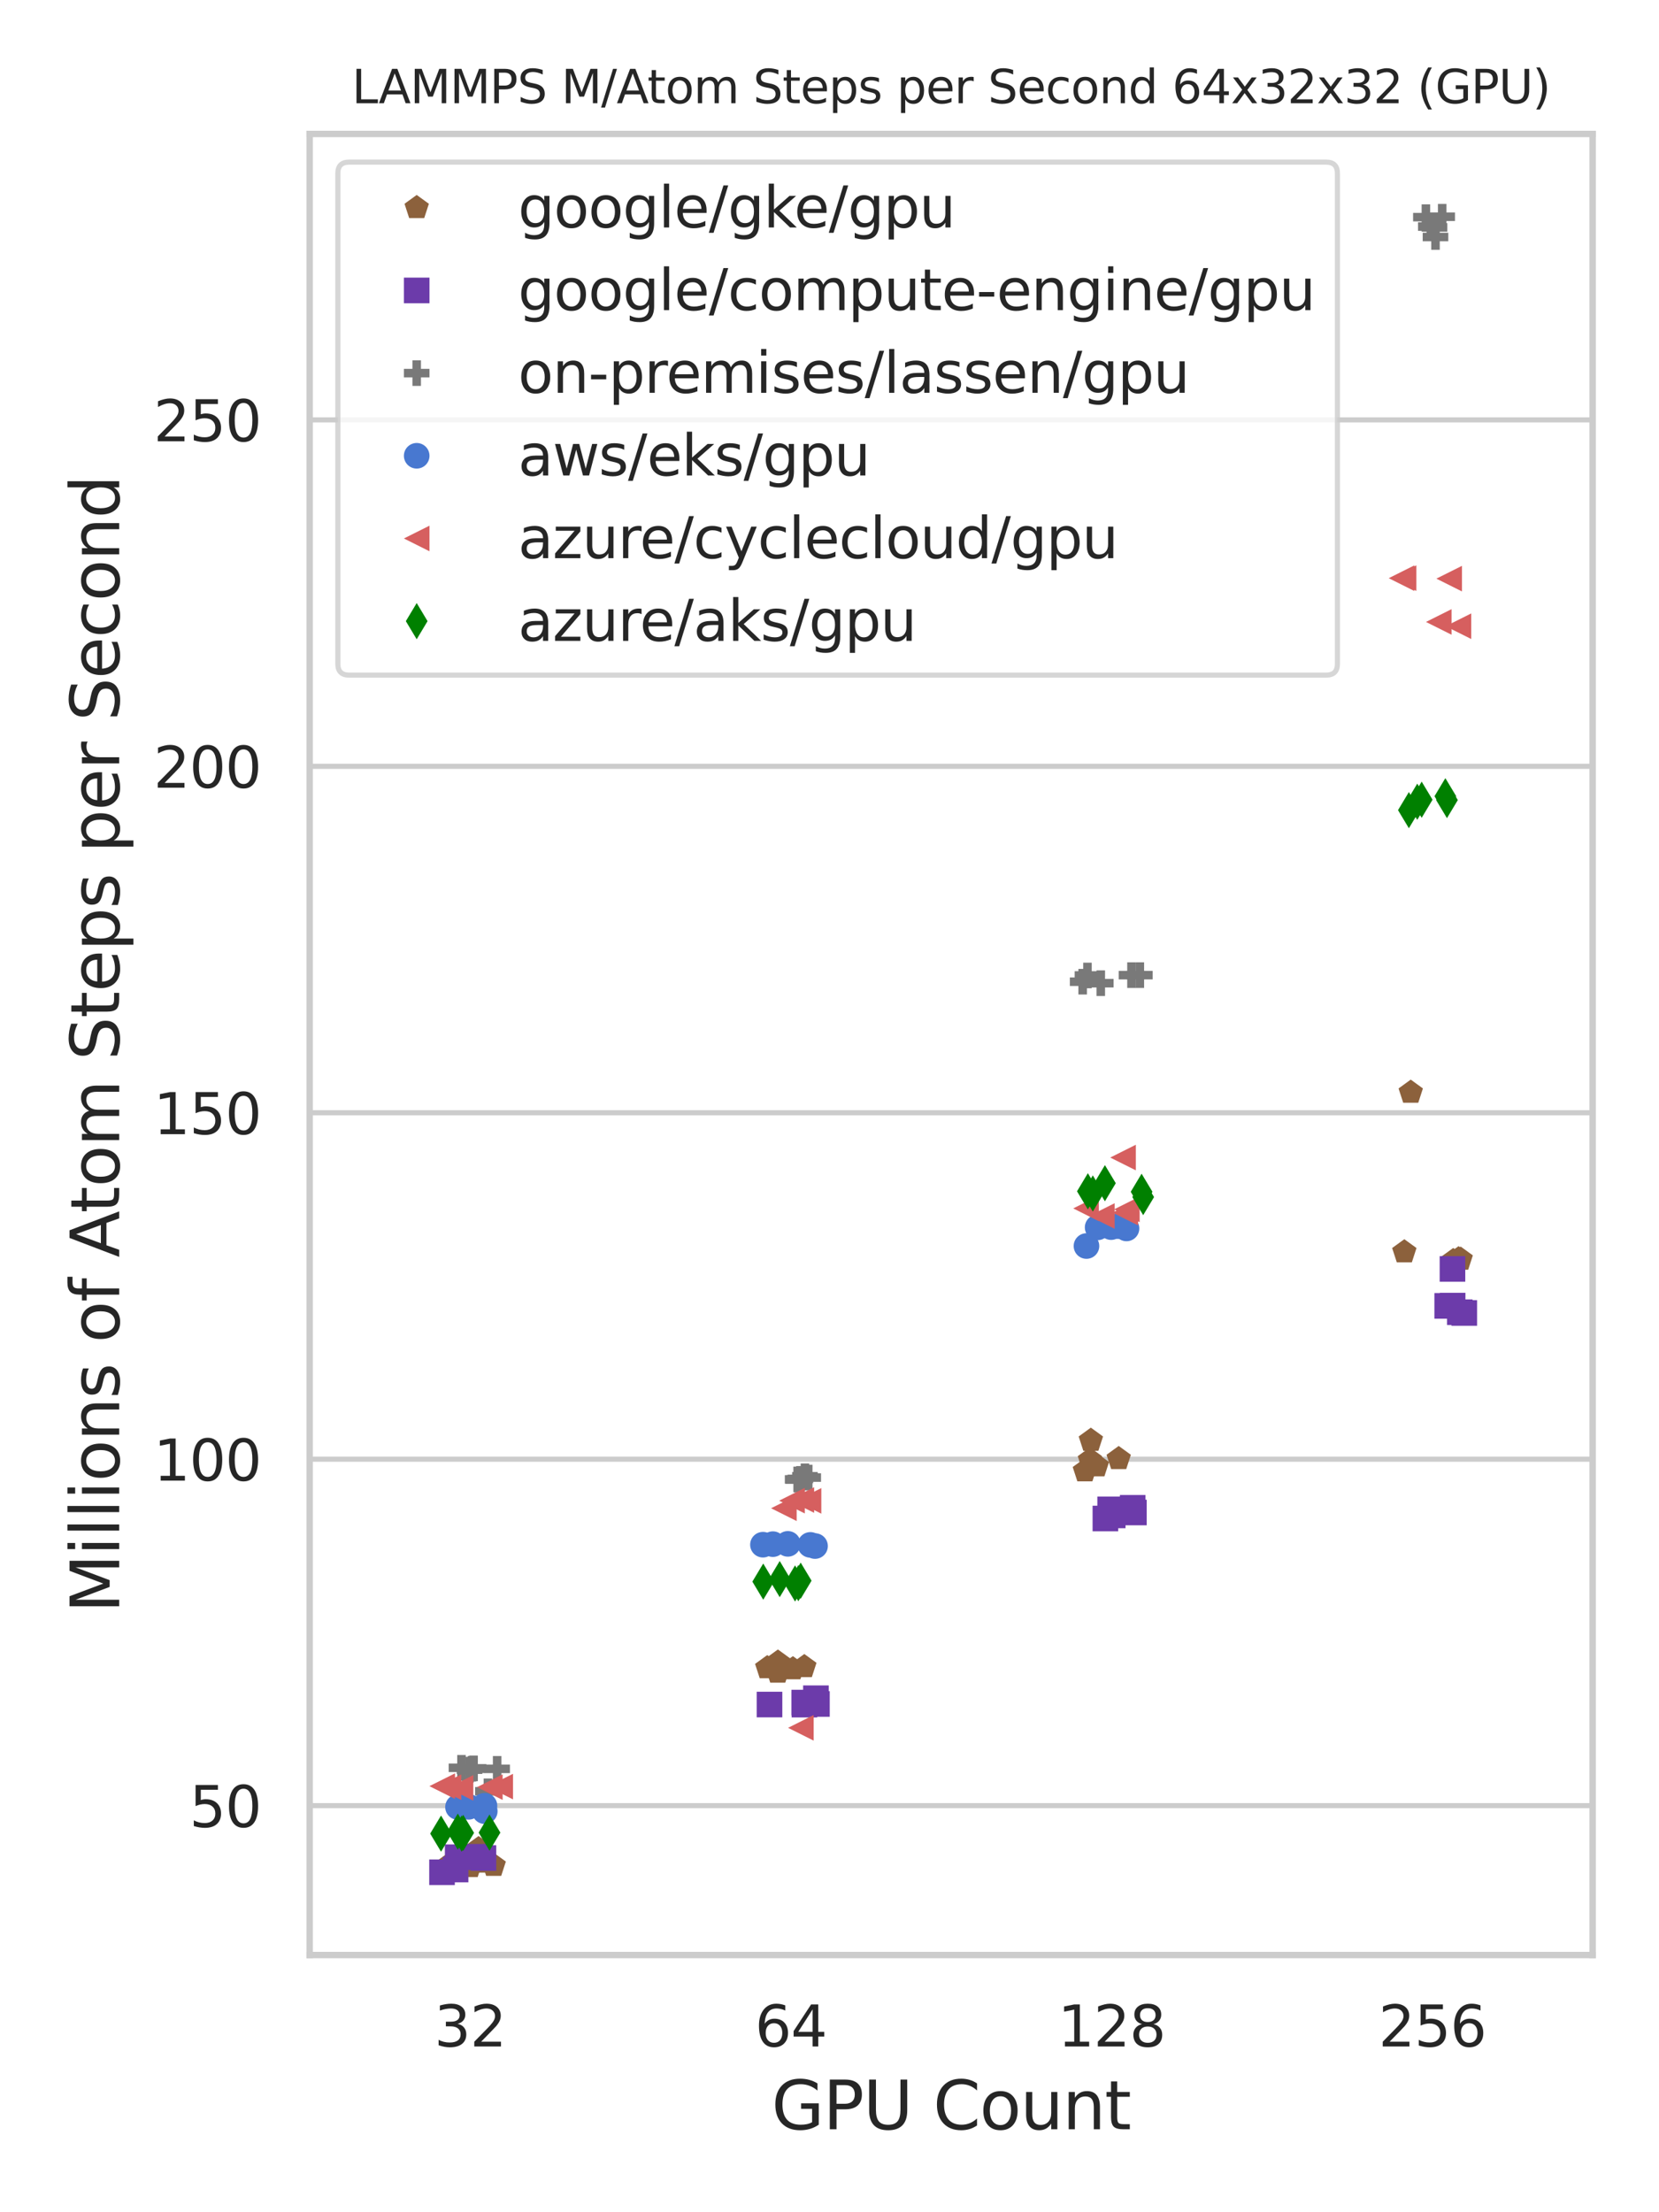 <?xml version="1.0" encoding="utf-8" standalone="no"?>
<!DOCTYPE svg PUBLIC "-//W3C//DTD SVG 1.1//EN"
  "http://www.w3.org/Graphics/SVG/1.1/DTD/svg11.dtd">
<svg xmlns:xlink="http://www.w3.org/1999/xlink" width="324pt" height="432pt" viewBox="0 0 324 432" xmlns="http://www.w3.org/2000/svg" version="1.1">
 <defs>
  <style type="text/css">*{stroke-linejoin: round; stroke-linecap: butt}</style>
 </defs>
 <g id="figure_1">
  <g id="patch_1">
   <path d="M 0 432 
L 324 432 
L 324 0 
L 0 0 
z
" style="fill: #ffffff"/>
  </g>
  <g id="axes_1">
   <g id="patch_2">
    <path d="M 60.48 381.78 
L 311.04 381.78 
L 311.04 26.16 
L 60.48 26.16 
z
" style="fill: #ffffff"/>
   </g>
   <g id="matplotlib.axis_1">
    <g id="xtick_1">
     <g id="text_1">
      <!-- 32 -->
      <g style="fill: #262626" transform="translate(84.801 399.638) scale(0.11 -0.11)">
       <defs>
        <path id="DejaVuSans-33" d="M 2597 2516 
Q 3050 2419 3304 2112 
Q 3559 1806 3559 1356 
Q 3559 666 3084 287 
Q 2609 -91 1734 -91 
Q 1441 -91 1130 -33 
Q 819 25 488 141 
L 488 750 
Q 750 597 1062 519 
Q 1375 441 1716 441 
Q 2309 441 2620 675 
Q 2931 909 2931 1356 
Q 2931 1769 2642 2001 
Q 2353 2234 1838 2234 
L 1294 2234 
L 1294 2753 
L 1863 2753 
Q 2328 2753 2575 2939 
Q 2822 3125 2822 3475 
Q 2822 3834 2567 4026 
Q 2313 4219 1838 4219 
Q 1578 4219 1281 4162 
Q 984 4106 628 3988 
L 628 4550 
Q 988 4650 1302 4700 
Q 1616 4750 1894 4750 
Q 2613 4750 3031 4423 
Q 3450 4097 3450 3541 
Q 3450 3153 3228 2886 
Q 3006 2619 2597 2516 
z
" transform="scale(0.016)"/>
        <path id="DejaVuSans-32" d="M 1228 531 
L 3431 531 
L 3431 0 
L 469 0 
L 469 531 
Q 828 903 1448 1529 
Q 2069 2156 2228 2338 
Q 2531 2678 2651 2914 
Q 2772 3150 2772 3378 
Q 2772 3750 2511 3984 
Q 2250 4219 1831 4219 
Q 1534 4219 1204 4116 
Q 875 4013 500 3803 
L 500 4441 
Q 881 4594 1212 4672 
Q 1544 4750 1819 4750 
Q 2544 4750 2975 4387 
Q 3406 4025 3406 3419 
Q 3406 3131 3298 2873 
Q 3191 2616 2906 2266 
Q 2828 2175 2409 1742 
Q 1991 1309 1228 531 
z
" transform="scale(0.016)"/>
       </defs>
       <use xlink:href="#DejaVuSans-33"/>
       <use xlink:href="#DejaVuSans-32" x="63.623"/>
      </g>
     </g>
    </g>
    <g id="xtick_2">
     <g id="text_2">
      <!-- 64 -->
      <g style="fill: #262626" transform="translate(147.441 399.638) scale(0.11 -0.11)">
       <defs>
        <path id="DejaVuSans-36" d="M 2113 2584 
Q 1688 2584 1439 2293 
Q 1191 2003 1191 1497 
Q 1191 994 1439 701 
Q 1688 409 2113 409 
Q 2538 409 2786 701 
Q 3034 994 3034 1497 
Q 3034 2003 2786 2293 
Q 2538 2584 2113 2584 
z
M 3366 4563 
L 3366 3988 
Q 3128 4100 2886 4159 
Q 2644 4219 2406 4219 
Q 1781 4219 1451 3797 
Q 1122 3375 1075 2522 
Q 1259 2794 1537 2939 
Q 1816 3084 2150 3084 
Q 2853 3084 3261 2657 
Q 3669 2231 3669 1497 
Q 3669 778 3244 343 
Q 2819 -91 2113 -91 
Q 1303 -91 875 529 
Q 447 1150 447 2328 
Q 447 3434 972 4092 
Q 1497 4750 2381 4750 
Q 2619 4750 2861 4703 
Q 3103 4656 3366 4563 
z
" transform="scale(0.016)"/>
        <path id="DejaVuSans-34" d="M 2419 4116 
L 825 1625 
L 2419 1625 
L 2419 4116 
z
M 2253 4666 
L 3047 4666 
L 3047 1625 
L 3713 1625 
L 3713 1100 
L 3047 1100 
L 3047 0 
L 2419 0 
L 2419 1100 
L 313 1100 
L 313 1709 
L 2253 4666 
z
" transform="scale(0.016)"/>
       </defs>
       <use xlink:href="#DejaVuSans-36"/>
       <use xlink:href="#DejaVuSans-34" x="63.623"/>
      </g>
     </g>
    </g>
    <g id="xtick_3">
     <g id="text_3">
      <!-- 128 -->
      <g style="fill: #262626" transform="translate(206.582 399.638) scale(0.11 -0.11)">
       <defs>
        <path id="DejaVuSans-31" d="M 794 531 
L 1825 531 
L 1825 4091 
L 703 3866 
L 703 4441 
L 1819 4666 
L 2450 4666 
L 2450 531 
L 3481 531 
L 3481 0 
L 794 0 
L 794 531 
z
" transform="scale(0.016)"/>
        <path id="DejaVuSans-38" d="M 2034 2216 
Q 1584 2216 1326 1975 
Q 1069 1734 1069 1313 
Q 1069 891 1326 650 
Q 1584 409 2034 409 
Q 2484 409 2743 651 
Q 3003 894 3003 1313 
Q 3003 1734 2745 1975 
Q 2488 2216 2034 2216 
z
M 1403 2484 
Q 997 2584 770 2862 
Q 544 3141 544 3541 
Q 544 4100 942 4425 
Q 1341 4750 2034 4750 
Q 2731 4750 3128 4425 
Q 3525 4100 3525 3541 
Q 3525 3141 3298 2862 
Q 3072 2584 2669 2484 
Q 3125 2378 3379 2068 
Q 3634 1759 3634 1313 
Q 3634 634 3220 271 
Q 2806 -91 2034 -91 
Q 1263 -91 848 271 
Q 434 634 434 1313 
Q 434 1759 690 2068 
Q 947 2378 1403 2484 
z
M 1172 3481 
Q 1172 3119 1398 2916 
Q 1625 2713 2034 2713 
Q 2441 2713 2670 2916 
Q 2900 3119 2900 3481 
Q 2900 3844 2670 4047 
Q 2441 4250 2034 4250 
Q 1625 4250 1398 4047 
Q 1172 3844 1172 3481 
z
" transform="scale(0.016)"/>
       </defs>
       <use xlink:href="#DejaVuSans-31"/>
       <use xlink:href="#DejaVuSans-32" x="63.623"/>
       <use xlink:href="#DejaVuSans-38" x="127.246"/>
      </g>
     </g>
    </g>
    <g id="xtick_4">
     <g id="text_4">
      <!-- 256 -->
      <g style="fill: #262626" transform="translate(269.222 399.638) scale(0.11 -0.11)">
       <defs>
        <path id="DejaVuSans-35" d="M 691 4666 
L 3169 4666 
L 3169 4134 
L 1269 4134 
L 1269 2991 
Q 1406 3038 1543 3061 
Q 1681 3084 1819 3084 
Q 2600 3084 3056 2656 
Q 3513 2228 3513 1497 
Q 3513 744 3044 326 
Q 2575 -91 1722 -91 
Q 1428 -91 1123 -41 
Q 819 9 494 109 
L 494 744 
Q 775 591 1075 516 
Q 1375 441 1709 441 
Q 2250 441 2565 725 
Q 2881 1009 2881 1497 
Q 2881 1984 2565 2268 
Q 2250 2553 1709 2553 
Q 1456 2553 1204 2497 
Q 953 2441 691 2322 
L 691 4666 
z
" transform="scale(0.016)"/>
       </defs>
       <use xlink:href="#DejaVuSans-32"/>
       <use xlink:href="#DejaVuSans-35" x="63.623"/>
       <use xlink:href="#DejaVuSans-36" x="127.246"/>
      </g>
     </g>
    </g>
    <g id="text_5">
     <!-- GPU Count -->
     <g style="fill: #262626" transform="translate(150.678 415.804) scale(0.13 -0.13)">
      <defs>
       <path id="DejaVuSans-47" d="M 3809 666 
L 3809 1919 
L 2778 1919 
L 2778 2438 
L 4434 2438 
L 4434 434 
Q 4069 175 3628 42 
Q 3188 -91 2688 -91 
Q 1594 -91 976 548 
Q 359 1188 359 2328 
Q 359 3472 976 4111 
Q 1594 4750 2688 4750 
Q 3144 4750 3555 4637 
Q 3966 4525 4313 4306 
L 4313 3634 
Q 3963 3931 3569 4081 
Q 3175 4231 2741 4231 
Q 1884 4231 1454 3753 
Q 1025 3275 1025 2328 
Q 1025 1384 1454 906 
Q 1884 428 2741 428 
Q 3075 428 3337 486 
Q 3600 544 3809 666 
z
" transform="scale(0.016)"/>
       <path id="DejaVuSans-50" d="M 1259 4147 
L 1259 2394 
L 2053 2394 
Q 2494 2394 2734 2622 
Q 2975 2850 2975 3272 
Q 2975 3691 2734 3919 
Q 2494 4147 2053 4147 
L 1259 4147 
z
M 628 4666 
L 2053 4666 
Q 2838 4666 3239 4311 
Q 3641 3956 3641 3272 
Q 3641 2581 3239 2228 
Q 2838 1875 2053 1875 
L 1259 1875 
L 1259 0 
L 628 0 
L 628 4666 
z
" transform="scale(0.016)"/>
       <path id="DejaVuSans-55" d="M 556 4666 
L 1191 4666 
L 1191 1831 
Q 1191 1081 1462 751 
Q 1734 422 2344 422 
Q 2950 422 3222 751 
Q 3494 1081 3494 1831 
L 3494 4666 
L 4128 4666 
L 4128 1753 
Q 4128 841 3676 375 
Q 3225 -91 2344 -91 
Q 1459 -91 1007 375 
Q 556 841 556 1753 
L 556 4666 
z
" transform="scale(0.016)"/>
       <path id="DejaVuSans-20" transform="scale(0.016)"/>
       <path id="DejaVuSans-43" d="M 4122 4306 
L 4122 3641 
Q 3803 3938 3442 4084 
Q 3081 4231 2675 4231 
Q 1875 4231 1450 3742 
Q 1025 3253 1025 2328 
Q 1025 1406 1450 917 
Q 1875 428 2675 428 
Q 3081 428 3442 575 
Q 3803 722 4122 1019 
L 4122 359 
Q 3791 134 3420 21 
Q 3050 -91 2638 -91 
Q 1578 -91 968 557 
Q 359 1206 359 2328 
Q 359 3453 968 4101 
Q 1578 4750 2638 4750 
Q 3056 4750 3426 4639 
Q 3797 4528 4122 4306 
z
" transform="scale(0.016)"/>
       <path id="DejaVuSans-6f" d="M 1959 3097 
Q 1497 3097 1228 2736 
Q 959 2375 959 1747 
Q 959 1119 1226 758 
Q 1494 397 1959 397 
Q 2419 397 2687 759 
Q 2956 1122 2956 1747 
Q 2956 2369 2687 2733 
Q 2419 3097 1959 3097 
z
M 1959 3584 
Q 2709 3584 3137 3096 
Q 3566 2609 3566 1747 
Q 3566 888 3137 398 
Q 2709 -91 1959 -91 
Q 1206 -91 779 398 
Q 353 888 353 1747 
Q 353 2609 779 3096 
Q 1206 3584 1959 3584 
z
" transform="scale(0.016)"/>
       <path id="DejaVuSans-75" d="M 544 1381 
L 544 3500 
L 1119 3500 
L 1119 1403 
Q 1119 906 1312 657 
Q 1506 409 1894 409 
Q 2359 409 2629 706 
Q 2900 1003 2900 1516 
L 2900 3500 
L 3475 3500 
L 3475 0 
L 2900 0 
L 2900 538 
Q 2691 219 2414 64 
Q 2138 -91 1772 -91 
Q 1169 -91 856 284 
Q 544 659 544 1381 
z
M 1991 3584 
L 1991 3584 
z
" transform="scale(0.016)"/>
       <path id="DejaVuSans-6e" d="M 3513 2113 
L 3513 0 
L 2938 0 
L 2938 2094 
Q 2938 2591 2744 2837 
Q 2550 3084 2163 3084 
Q 1697 3084 1428 2787 
Q 1159 2491 1159 1978 
L 1159 0 
L 581 0 
L 581 3500 
L 1159 3500 
L 1159 2956 
Q 1366 3272 1645 3428 
Q 1925 3584 2291 3584 
Q 2894 3584 3203 3211 
Q 3513 2838 3513 2113 
z
" transform="scale(0.016)"/>
       <path id="DejaVuSans-74" d="M 1172 4494 
L 1172 3500 
L 2356 3500 
L 2356 3053 
L 1172 3053 
L 1172 1153 
Q 1172 725 1289 603 
Q 1406 481 1766 481 
L 2356 481 
L 2356 0 
L 1766 0 
Q 1100 0 847 248 
Q 594 497 594 1153 
L 594 3053 
L 172 3053 
L 172 3500 
L 594 3500 
L 594 4494 
L 1172 4494 
z
" transform="scale(0.016)"/>
      </defs>
      <use xlink:href="#DejaVuSans-47"/>
      <use xlink:href="#DejaVuSans-50" x="77.49"/>
      <use xlink:href="#DejaVuSans-55" x="137.793"/>
      <use xlink:href="#DejaVuSans-20" x="210.986"/>
      <use xlink:href="#DejaVuSans-43" x="242.773"/>
      <use xlink:href="#DejaVuSans-6f" x="312.598"/>
      <use xlink:href="#DejaVuSans-75" x="373.779"/>
      <use xlink:href="#DejaVuSans-6e" x="437.158"/>
      <use xlink:href="#DejaVuSans-74" x="500.537"/>
     </g>
    </g>
   </g>
   <g id="matplotlib.axis_2">
    <g id="ytick_1">
     <g id="line2d_1">
      <path d="M 60.48 352.602 
L 311.04 352.602 
" clip-path="url(#pd9bc0a9d1a)" style="fill: none; stroke: #cccccc; stroke-linecap: round"/>
     </g>
     <g id="text_6">
      <!-- 50 -->
      <g style="fill: #262626" transform="translate(36.983 356.781) scale(0.11 -0.11)">
       <defs>
        <path id="DejaVuSans-30" d="M 2034 4250 
Q 1547 4250 1301 3770 
Q 1056 3291 1056 2328 
Q 1056 1369 1301 889 
Q 1547 409 2034 409 
Q 2525 409 2770 889 
Q 3016 1369 3016 2328 
Q 3016 3291 2770 3770 
Q 2525 4250 2034 4250 
z
M 2034 4750 
Q 2819 4750 3233 4129 
Q 3647 3509 3647 2328 
Q 3647 1150 3233 529 
Q 2819 -91 2034 -91 
Q 1250 -91 836 529 
Q 422 1150 422 2328 
Q 422 3509 836 4129 
Q 1250 4750 2034 4750 
z
" transform="scale(0.016)"/>
       </defs>
       <use xlink:href="#DejaVuSans-35"/>
       <use xlink:href="#DejaVuSans-30" x="63.623"/>
      </g>
     </g>
    </g>
    <g id="ytick_2">
     <g id="line2d_2">
      <path d="M 60.48 284.949 
L 311.04 284.949 
" clip-path="url(#pd9bc0a9d1a)" style="fill: none; stroke: #cccccc; stroke-linecap: round"/>
     </g>
     <g id="text_7">
      <!-- 100 -->
      <g style="fill: #262626" transform="translate(29.984 289.128) scale(0.11 -0.11)">
       <use xlink:href="#DejaVuSans-31"/>
       <use xlink:href="#DejaVuSans-30" x="63.623"/>
       <use xlink:href="#DejaVuSans-30" x="127.246"/>
      </g>
     </g>
    </g>
    <g id="ytick_3">
     <g id="line2d_3">
      <path d="M 60.48 217.296 
L 311.04 217.296 
" clip-path="url(#pd9bc0a9d1a)" style="fill: none; stroke: #cccccc; stroke-linecap: round"/>
     </g>
     <g id="text_8">
      <!-- 150 -->
      <g style="fill: #262626" transform="translate(29.984 221.475) scale(0.11 -0.11)">
       <use xlink:href="#DejaVuSans-31"/>
       <use xlink:href="#DejaVuSans-35" x="63.623"/>
       <use xlink:href="#DejaVuSans-30" x="127.246"/>
      </g>
     </g>
    </g>
    <g id="ytick_4">
     <g id="line2d_4">
      <path d="M 60.48 149.643 
L 311.04 149.643 
" clip-path="url(#pd9bc0a9d1a)" style="fill: none; stroke: #cccccc; stroke-linecap: round"/>
     </g>
     <g id="text_9">
      <!-- 200 -->
      <g style="fill: #262626" transform="translate(29.984 153.822) scale(0.11 -0.11)">
       <use xlink:href="#DejaVuSans-32"/>
       <use xlink:href="#DejaVuSans-30" x="63.623"/>
       <use xlink:href="#DejaVuSans-30" x="127.246"/>
      </g>
     </g>
    </g>
    <g id="ytick_5">
     <g id="line2d_5">
      <path d="M 60.48 81.99 
L 311.04 81.99 
" clip-path="url(#pd9bc0a9d1a)" style="fill: none; stroke: #cccccc; stroke-linecap: round"/>
     </g>
     <g id="text_10">
      <!-- 250 -->
      <g style="fill: #262626" transform="translate(29.984 86.169) scale(0.11 -0.11)">
       <use xlink:href="#DejaVuSans-32"/>
       <use xlink:href="#DejaVuSans-35" x="63.623"/>
       <use xlink:href="#DejaVuSans-30" x="127.246"/>
      </g>
     </g>
    </g>
    <g id="text_11">
     <!-- Millions of Atom Steps per Second -->
     <g style="fill: #262626" transform="translate(23.28 314.976) rotate(-90) scale(0.13 -0.13)">
      <defs>
       <path id="DejaVuSans-4d" d="M 628 4666 
L 1569 4666 
L 2759 1491 
L 3956 4666 
L 4897 4666 
L 4897 0 
L 4281 0 
L 4281 4097 
L 3078 897 
L 2444 897 
L 1241 4097 
L 1241 0 
L 628 0 
L 628 4666 
z
" transform="scale(0.016)"/>
       <path id="DejaVuSans-69" d="M 603 3500 
L 1178 3500 
L 1178 0 
L 603 0 
L 603 3500 
z
M 603 4863 
L 1178 4863 
L 1178 4134 
L 603 4134 
L 603 4863 
z
" transform="scale(0.016)"/>
       <path id="DejaVuSans-6c" d="M 603 4863 
L 1178 4863 
L 1178 0 
L 603 0 
L 603 4863 
z
" transform="scale(0.016)"/>
       <path id="DejaVuSans-73" d="M 2834 3397 
L 2834 2853 
Q 2591 2978 2328 3040 
Q 2066 3103 1784 3103 
Q 1356 3103 1142 2972 
Q 928 2841 928 2578 
Q 928 2378 1081 2264 
Q 1234 2150 1697 2047 
L 1894 2003 
Q 2506 1872 2764 1633 
Q 3022 1394 3022 966 
Q 3022 478 2636 193 
Q 2250 -91 1575 -91 
Q 1294 -91 989 -36 
Q 684 19 347 128 
L 347 722 
Q 666 556 975 473 
Q 1284 391 1588 391 
Q 1994 391 2212 530 
Q 2431 669 2431 922 
Q 2431 1156 2273 1281 
Q 2116 1406 1581 1522 
L 1381 1569 
Q 847 1681 609 1914 
Q 372 2147 372 2553 
Q 372 3047 722 3315 
Q 1072 3584 1716 3584 
Q 2034 3584 2315 3537 
Q 2597 3491 2834 3397 
z
" transform="scale(0.016)"/>
       <path id="DejaVuSans-66" d="M 2375 4863 
L 2375 4384 
L 1825 4384 
Q 1516 4384 1395 4259 
Q 1275 4134 1275 3809 
L 1275 3500 
L 2222 3500 
L 2222 3053 
L 1275 3053 
L 1275 0 
L 697 0 
L 697 3053 
L 147 3053 
L 147 3500 
L 697 3500 
L 697 3744 
Q 697 4328 969 4595 
Q 1241 4863 1831 4863 
L 2375 4863 
z
" transform="scale(0.016)"/>
       <path id="DejaVuSans-41" d="M 2188 4044 
L 1331 1722 
L 3047 1722 
L 2188 4044 
z
M 1831 4666 
L 2547 4666 
L 4325 0 
L 3669 0 
L 3244 1197 
L 1141 1197 
L 716 0 
L 50 0 
L 1831 4666 
z
" transform="scale(0.016)"/>
       <path id="DejaVuSans-6d" d="M 3328 2828 
Q 3544 3216 3844 3400 
Q 4144 3584 4550 3584 
Q 5097 3584 5394 3201 
Q 5691 2819 5691 2113 
L 5691 0 
L 5113 0 
L 5113 2094 
Q 5113 2597 4934 2840 
Q 4756 3084 4391 3084 
Q 3944 3084 3684 2787 
Q 3425 2491 3425 1978 
L 3425 0 
L 2847 0 
L 2847 2094 
Q 2847 2600 2669 2842 
Q 2491 3084 2119 3084 
Q 1678 3084 1418 2786 
Q 1159 2488 1159 1978 
L 1159 0 
L 581 0 
L 581 3500 
L 1159 3500 
L 1159 2956 
Q 1356 3278 1631 3431 
Q 1906 3584 2284 3584 
Q 2666 3584 2933 3390 
Q 3200 3197 3328 2828 
z
" transform="scale(0.016)"/>
       <path id="DejaVuSans-53" d="M 3425 4513 
L 3425 3897 
Q 3066 4069 2747 4153 
Q 2428 4238 2131 4238 
Q 1616 4238 1336 4038 
Q 1056 3838 1056 3469 
Q 1056 3159 1242 3001 
Q 1428 2844 1947 2747 
L 2328 2669 
Q 3034 2534 3370 2195 
Q 3706 1856 3706 1288 
Q 3706 609 3251 259 
Q 2797 -91 1919 -91 
Q 1588 -91 1214 -16 
Q 841 59 441 206 
L 441 856 
Q 825 641 1194 531 
Q 1563 422 1919 422 
Q 2459 422 2753 634 
Q 3047 847 3047 1241 
Q 3047 1584 2836 1778 
Q 2625 1972 2144 2069 
L 1759 2144 
Q 1053 2284 737 2584 
Q 422 2884 422 3419 
Q 422 4038 858 4394 
Q 1294 4750 2059 4750 
Q 2388 4750 2728 4690 
Q 3069 4631 3425 4513 
z
" transform="scale(0.016)"/>
       <path id="DejaVuSans-65" d="M 3597 1894 
L 3597 1613 
L 953 1613 
Q 991 1019 1311 708 
Q 1631 397 2203 397 
Q 2534 397 2845 478 
Q 3156 559 3463 722 
L 3463 178 
Q 3153 47 2828 -22 
Q 2503 -91 2169 -91 
Q 1331 -91 842 396 
Q 353 884 353 1716 
Q 353 2575 817 3079 
Q 1281 3584 2069 3584 
Q 2775 3584 3186 3129 
Q 3597 2675 3597 1894 
z
M 3022 2063 
Q 3016 2534 2758 2815 
Q 2500 3097 2075 3097 
Q 1594 3097 1305 2825 
Q 1016 2553 972 2059 
L 3022 2063 
z
" transform="scale(0.016)"/>
       <path id="DejaVuSans-70" d="M 1159 525 
L 1159 -1331 
L 581 -1331 
L 581 3500 
L 1159 3500 
L 1159 2969 
Q 1341 3281 1617 3432 
Q 1894 3584 2278 3584 
Q 2916 3584 3314 3078 
Q 3713 2572 3713 1747 
Q 3713 922 3314 415 
Q 2916 -91 2278 -91 
Q 1894 -91 1617 61 
Q 1341 213 1159 525 
z
M 3116 1747 
Q 3116 2381 2855 2742 
Q 2594 3103 2138 3103 
Q 1681 3103 1420 2742 
Q 1159 2381 1159 1747 
Q 1159 1113 1420 752 
Q 1681 391 2138 391 
Q 2594 391 2855 752 
Q 3116 1113 3116 1747 
z
" transform="scale(0.016)"/>
       <path id="DejaVuSans-72" d="M 2631 2963 
Q 2534 3019 2420 3045 
Q 2306 3072 2169 3072 
Q 1681 3072 1420 2755 
Q 1159 2438 1159 1844 
L 1159 0 
L 581 0 
L 581 3500 
L 1159 3500 
L 1159 2956 
Q 1341 3275 1631 3429 
Q 1922 3584 2338 3584 
Q 2397 3584 2469 3576 
Q 2541 3569 2628 3553 
L 2631 2963 
z
" transform="scale(0.016)"/>
       <path id="DejaVuSans-63" d="M 3122 3366 
L 3122 2828 
Q 2878 2963 2633 3030 
Q 2388 3097 2138 3097 
Q 1578 3097 1268 2742 
Q 959 2388 959 1747 
Q 959 1106 1268 751 
Q 1578 397 2138 397 
Q 2388 397 2633 464 
Q 2878 531 3122 666 
L 3122 134 
Q 2881 22 2623 -34 
Q 2366 -91 2075 -91 
Q 1284 -91 818 406 
Q 353 903 353 1747 
Q 353 2603 823 3093 
Q 1294 3584 2113 3584 
Q 2378 3584 2631 3529 
Q 2884 3475 3122 3366 
z
" transform="scale(0.016)"/>
       <path id="DejaVuSans-64" d="M 2906 2969 
L 2906 4863 
L 3481 4863 
L 3481 0 
L 2906 0 
L 2906 525 
Q 2725 213 2448 61 
Q 2172 -91 1784 -91 
Q 1150 -91 751 415 
Q 353 922 353 1747 
Q 353 2572 751 3078 
Q 1150 3584 1784 3584 
Q 2172 3584 2448 3432 
Q 2725 3281 2906 2969 
z
M 947 1747 
Q 947 1113 1208 752 
Q 1469 391 1925 391 
Q 2381 391 2643 752 
Q 2906 1113 2906 1747 
Q 2906 2381 2643 2742 
Q 2381 3103 1925 3103 
Q 1469 3103 1208 2742 
Q 947 2381 947 1747 
z
" transform="scale(0.016)"/>
      </defs>
      <use xlink:href="#DejaVuSans-4d"/>
      <use xlink:href="#DejaVuSans-69" x="86.279"/>
      <use xlink:href="#DejaVuSans-6c" x="114.062"/>
      <use xlink:href="#DejaVuSans-6c" x="141.846"/>
      <use xlink:href="#DejaVuSans-69" x="169.629"/>
      <use xlink:href="#DejaVuSans-6f" x="197.412"/>
      <use xlink:href="#DejaVuSans-6e" x="258.594"/>
      <use xlink:href="#DejaVuSans-73" x="321.973"/>
      <use xlink:href="#DejaVuSans-20" x="374.072"/>
      <use xlink:href="#DejaVuSans-6f" x="405.859"/>
      <use xlink:href="#DejaVuSans-66" x="467.041"/>
      <use xlink:href="#DejaVuSans-20" x="502.246"/>
      <use xlink:href="#DejaVuSans-41" x="534.033"/>
      <use xlink:href="#DejaVuSans-74" x="600.691"/>
      <use xlink:href="#DejaVuSans-6f" x="639.9"/>
      <use xlink:href="#DejaVuSans-6d" x="701.082"/>
      <use xlink:href="#DejaVuSans-20" x="798.494"/>
      <use xlink:href="#DejaVuSans-53" x="830.281"/>
      <use xlink:href="#DejaVuSans-74" x="893.758"/>
      <use xlink:href="#DejaVuSans-65" x="932.967"/>
      <use xlink:href="#DejaVuSans-70" x="994.49"/>
      <use xlink:href="#DejaVuSans-73" x="1057.967"/>
      <use xlink:href="#DejaVuSans-20" x="1110.066"/>
      <use xlink:href="#DejaVuSans-70" x="1141.854"/>
      <use xlink:href="#DejaVuSans-65" x="1205.33"/>
      <use xlink:href="#DejaVuSans-72" x="1266.854"/>
      <use xlink:href="#DejaVuSans-20" x="1307.967"/>
      <use xlink:href="#DejaVuSans-53" x="1339.754"/>
      <use xlink:href="#DejaVuSans-65" x="1403.23"/>
      <use xlink:href="#DejaVuSans-63" x="1464.754"/>
      <use xlink:href="#DejaVuSans-6f" x="1519.734"/>
      <use xlink:href="#DejaVuSans-6e" x="1580.916"/>
      <use xlink:href="#DejaVuSans-64" x="1644.295"/>
     </g>
    </g>
   </g>
   <g id="patch_3">
    <path d="M 60.48 381.78 
L 60.48 26.16 
" style="fill: none; stroke: #cccccc; stroke-width: 1.25; stroke-linejoin: miter; stroke-linecap: square"/>
   </g>
   <g id="patch_4">
    <path d="M 311.04 381.78 
L 311.04 26.16 
" style="fill: none; stroke: #cccccc; stroke-width: 1.25; stroke-linejoin: miter; stroke-linecap: square"/>
   </g>
   <g id="patch_5">
    <path d="M 60.48 381.78 
L 311.04 381.78 
" style="fill: none; stroke: #cccccc; stroke-width: 1.25; stroke-linejoin: miter; stroke-linecap: square"/>
   </g>
   <g id="patch_6">
    <path d="M 60.48 26.16 
L 311.04 26.16 
" style="fill: none; stroke: #cccccc; stroke-width: 1.25; stroke-linejoin: miter; stroke-linecap: square"/>
   </g>
   <g id="PathCollection_1">
    <defs>
     <path id="C0_0_1bfbc8d2f0" d="M 0 -2.5 
L -2.378 -0.773 
L -1.469 2.023 
L 1.469 2.023 
L 2.378 -0.773 
z
"/>
    </defs>
    <g clip-path="url(#pd9bc0a9d1a)">
     <use xlink:href="#C0_0_1bfbc8d2f0" x="93.503" y="363.654" style="fill: #8c613c"/>
    </g>
    <g clip-path="url(#pd9bc0a9d1a)">
     <use xlink:href="#C0_0_1bfbc8d2f0" x="89.361" y="364.45" style="fill: #8c613c"/>
    </g>
    <g clip-path="url(#pd9bc0a9d1a)">
     <use xlink:href="#C0_0_1bfbc8d2f0" x="91.824" y="364.526" style="fill: #8c613c"/>
    </g>
    <g clip-path="url(#pd9bc0a9d1a)">
     <use xlink:href="#C0_0_1bfbc8d2f0" x="87.12" y="364.607" style="fill: #8c613c"/>
    </g>
    <g clip-path="url(#pd9bc0a9d1a)">
     <use xlink:href="#C0_0_1bfbc8d2f0" x="96.415" y="364.296" style="fill: #8c613c"/>
    </g>
    <g clip-path="url(#pd9bc0a9d1a)">
     <use xlink:href="#C0_0_1bfbc8d2f0" x="93.467" y="361.033" style="fill: #8c613c"/>
    </g>
   </g>
   <g id="PathCollection_2">
    <defs>
     <path id="C1_0_24f30aeb56" d="M 0 -2.5 
L -2.378 -0.773 
L -1.469 2.023 
L 1.469 2.023 
L 2.378 -0.773 
z
"/>
    </defs>
    <g clip-path="url(#pd9bc0a9d1a)">
     <use xlink:href="#C1_0_24f30aeb56" x="151.923" y="324.604" style="fill: #8c613c"/>
    </g>
    <g clip-path="url(#pd9bc0a9d1a)">
     <use xlink:href="#C1_0_24f30aeb56" x="154.851" y="325.904" style="fill: #8c613c"/>
    </g>
    <g clip-path="url(#pd9bc0a9d1a)">
     <use xlink:href="#C1_0_24f30aeb56" x="149.84" y="325.699" style="fill: #8c613c"/>
    </g>
    <g clip-path="url(#pd9bc0a9d1a)">
     <use xlink:href="#C1_0_24f30aeb56" x="157.082" y="325.489" style="fill: #8c613c"/>
    </g>
    <g clip-path="url(#pd9bc0a9d1a)">
     <use xlink:href="#C1_0_24f30aeb56" x="151.894" y="326.562" style="fill: #8c613c"/>
    </g>
    <g clip-path="url(#pd9bc0a9d1a)">
     <use xlink:href="#C1_0_24f30aeb56" x="152.699" y="325.688" style="fill: #8c613c"/>
    </g>
   </g>
   <g id="PathCollection_3">
    <defs>
     <path id="C2_0_010d335371" d="M 0 -2.5 
L -2.378 -0.773 
L -1.469 2.023 
L 1.469 2.023 
L 2.378 -0.773 
z
"/>
    </defs>
    <g clip-path="url(#pd9bc0a9d1a)">
     <use xlink:href="#C2_0_010d335371" x="213.042" y="281.287" style="fill: #8c613c"/>
    </g>
    <g clip-path="url(#pd9bc0a9d1a)">
     <use xlink:href="#C2_0_010d335371" x="214.22" y="286.273" style="fill: #8c613c"/>
    </g>
    <g clip-path="url(#pd9bc0a9d1a)">
     <use xlink:href="#C2_0_010d335371" x="212.858" y="285.133" style="fill: #8c613c"/>
    </g>
    <g clip-path="url(#pd9bc0a9d1a)">
     <use xlink:href="#C2_0_010d335371" x="218.48" y="284.863" style="fill: #8c613c"/>
    </g>
    <g clip-path="url(#pd9bc0a9d1a)">
     <use xlink:href="#C2_0_010d335371" x="211.874" y="287.25" style="fill: #8c613c"/>
    </g>
   </g>
   <g id="PathCollection_4">
    <defs>
     <path id="C3_0_cabb74da75" d="M 0 -2.5 
L -2.378 -0.773 
L -1.469 2.023 
L 1.469 2.023 
L 2.378 -0.773 
z
"/>
    </defs>
    <g clip-path="url(#pd9bc0a9d1a)">
     <use xlink:href="#C3_0_cabb74da75" x="275.514" y="213.324" style="fill: #8c613c"/>
    </g>
    <g clip-path="url(#pd9bc0a9d1a)">
     <use xlink:href="#C3_0_cabb74da75" x="283.816" y="246.198" style="fill: #8c613c"/>
    </g>
    <g clip-path="url(#pd9bc0a9d1a)">
     <use xlink:href="#C3_0_cabb74da75" x="285.267" y="245.924" style="fill: #8c613c"/>
    </g>
    <g clip-path="url(#pd9bc0a9d1a)">
     <use xlink:href="#C3_0_cabb74da75" x="284.851" y="245.848" style="fill: #8c613c"/>
    </g>
    <g clip-path="url(#pd9bc0a9d1a)">
     <use xlink:href="#C3_0_cabb74da75" x="274.262" y="244.488" style="fill: #8c613c"/>
    </g>
   </g>
   <g id="line2d_6"/>
   <g id="PathCollection_5">
    <path d="M 86.884 365.182 
L 91.884 365.182 
L 91.884 360.182 
L 86.884 360.182 
z
" clip-path="url(#pd9bc0a9d1a)" style="fill: #6c3baa"/>
    <path d="M 90.167 365.09 
L 95.167 365.09 
L 95.167 360.09 
L 90.167 360.09 
z
" clip-path="url(#pd9bc0a9d1a)" style="fill: #6c3baa"/>
    <path d="M 91.914 365.336 
L 96.914 365.336 
L 96.914 360.336 
L 91.914 360.336 
z
" clip-path="url(#pd9bc0a9d1a)" style="fill: #6c3baa"/>
    <path d="M 86.472 367.581 
L 91.472 367.581 
L 91.472 362.581 
L 86.472 362.581 
z
" clip-path="url(#pd9bc0a9d1a)" style="fill: #6c3baa"/>
    <path d="M 83.826 368.115 
L 88.826 368.115 
L 88.826 363.115 
L 83.826 363.115 
z
" clip-path="url(#pd9bc0a9d1a)" style="fill: #6c3baa"/>
   </g>
   <g id="PathCollection_6">
    <path d="M 157.047 335.251 
L 162.047 335.251 
L 162.047 330.251 
L 157.047 330.251 
z
" clip-path="url(#pd9bc0a9d1a)" style="fill: #6c3baa"/>
    <path d="M 147.784 335.362 
L 152.784 335.362 
L 152.784 330.362 
L 147.784 330.362 
z
" clip-path="url(#pd9bc0a9d1a)" style="fill: #6c3baa"/>
    <path d="M 156.849 334.128 
L 161.849 334.128 
L 161.849 329.128 
L 156.849 329.128 
z
" clip-path="url(#pd9bc0a9d1a)" style="fill: #6c3baa"/>
    <path d="M 154.603 335.378 
L 159.603 335.378 
L 159.603 330.378 
L 154.603 330.378 
z
" clip-path="url(#pd9bc0a9d1a)" style="fill: #6c3baa"/>
    <path d="M 154.565 334.978 
L 159.565 334.978 
L 159.565 329.978 
L 154.565 329.978 
z
" clip-path="url(#pd9bc0a9d1a)" style="fill: #6c3baa"/>
   </g>
   <g id="PathCollection_7">
    <path d="M 213.38 299.034 
L 218.38 299.034 
L 218.38 294.034 
L 213.38 294.034 
z
" clip-path="url(#pd9bc0a9d1a)" style="fill: #6c3baa"/>
    <path d="M 214.812 298.431 
L 219.812 298.431 
L 219.812 293.431 
L 214.812 293.431 
z
" clip-path="url(#pd9bc0a9d1a)" style="fill: #6c3baa"/>
    <path d="M 218.946 297.859 
L 223.946 297.859 
L 223.946 292.859 
L 218.946 292.859 
z
" clip-path="url(#pd9bc0a9d1a)" style="fill: #6c3baa"/>
    <path d="M 218.71 296.939 
L 223.71 296.939 
L 223.71 291.939 
L 218.71 291.939 
z
" clip-path="url(#pd9bc0a9d1a)" style="fill: #6c3baa"/>
    <path d="M 214.31 297.252 
L 219.31 297.252 
L 219.31 292.252 
L 214.31 292.252 
z
" clip-path="url(#pd9bc0a9d1a)" style="fill: #6c3baa"/>
   </g>
   <g id="PathCollection_8">
    <path d="M 281.197 257.458 
L 286.197 257.458 
L 286.197 252.458 
L 281.197 252.458 
z
" clip-path="url(#pd9bc0a9d1a)" style="fill: #6c3baa"/>
    <path d="M 283.469 258.899 
L 288.469 258.899 
L 288.469 253.899 
L 283.469 253.899 
z
" clip-path="url(#pd9bc0a9d1a)" style="fill: #6c3baa"/>
    <path d="M 282.599 258.749 
L 287.599 258.749 
L 287.599 253.749 
L 282.599 253.749 
z
" clip-path="url(#pd9bc0a9d1a)" style="fill: #6c3baa"/>
    <path d="M 280.135 257.511 
L 285.135 257.511 
L 285.135 252.511 
L 280.135 252.511 
z
" clip-path="url(#pd9bc0a9d1a)" style="fill: #6c3baa"/>
    <path d="M 281.166 250.298 
L 286.166 250.298 
L 286.166 245.298 
L 281.166 245.298 
z
" clip-path="url(#pd9bc0a9d1a)" style="fill: #6c3baa"/>
   </g>
   <g id="line2d_7"/>
   <g id="PathCollection_9">
    <defs>
     <path id="C4_0_985c495c74" d="M -0.833 2.5 
L 0.833 2.5 
L 0.833 0.833 
L 2.5 0.833 
L 2.5 -0.833 
L 0.833 -0.833 
L 0.833 -2.5 
L -0.833 -2.5 
L -0.833 -0.833 
L -2.5 -0.833 
L -2.5 0.833 
L -0.833 0.833 
z
"/>
    </defs>
    <g clip-path="url(#pd9bc0a9d1a)">
     <use xlink:href="#C4_0_985c495c74" x="91.699" y="345.581" style="fill: #797979"/>
    </g>
    <g clip-path="url(#pd9bc0a9d1a)">
     <use xlink:href="#C4_0_985c495c74" x="90.127" y="345.214" style="fill: #797979"/>
    </g>
    <g clip-path="url(#pd9bc0a9d1a)">
     <use xlink:href="#C4_0_985c495c74" x="92.175" y="345.405" style="fill: #797979"/>
    </g>
    <g clip-path="url(#pd9bc0a9d1a)">
     <use xlink:href="#C4_0_985c495c74" x="95.284" y="349.801" style="fill: #797979"/>
    </g>
    <g clip-path="url(#pd9bc0a9d1a)">
     <use xlink:href="#C4_0_985c495c74" x="97.091" y="345.417" style="fill: #797979"/>
    </g>
    <g clip-path="url(#pd9bc0a9d1a)">
     <use xlink:href="#C4_0_985c495c74" x="92.49" y="345.326" style="fill: #797979"/>
    </g>
   </g>
   <g id="PathCollection_10">
    <defs>
     <path id="C5_0_63fcdc2b52" d="M -0.833 2.5 
L 0.833 2.5 
L 0.833 0.833 
L 2.5 0.833 
L 2.5 -0.833 
L 0.833 -0.833 
L 0.833 -2.5 
L -0.833 -2.5 
L -0.833 -0.833 
L -2.5 -0.833 
L -2.5 0.833 
L -0.833 0.833 
z
"/>
    </defs>
    <g clip-path="url(#pd9bc0a9d1a)">
     <use xlink:href="#C5_0_63fcdc2b52" x="157.849" y="288.54" style="fill: #797979"/>
    </g>
    <g clip-path="url(#pd9bc0a9d1a)">
     <use xlink:href="#C5_0_63fcdc2b52" x="156.314" y="288.795" style="fill: #797979"/>
    </g>
    <g clip-path="url(#pd9bc0a9d1a)">
     <use xlink:href="#C5_0_63fcdc2b52" x="157.205" y="288.288" style="fill: #797979"/>
    </g>
    <g clip-path="url(#pd9bc0a9d1a)">
     <use xlink:href="#C5_0_63fcdc2b52" x="155.776" y="288.902" style="fill: #797979"/>
    </g>
    <g clip-path="url(#pd9bc0a9d1a)">
     <use xlink:href="#C5_0_63fcdc2b52" x="155.932" y="288.912" style="fill: #797979"/>
    </g>
   </g>
   <g id="PathCollection_11">
    <defs>
     <path id="C6_0_f0eb5f118b" d="M -0.833 2.5 
L 0.833 2.5 
L 0.833 0.833 
L 2.5 0.833 
L 2.5 -0.833 
L 0.833 -0.833 
L 0.833 -2.5 
L -0.833 -2.5 
L -0.833 -0.833 
L -2.5 -0.833 
L -2.5 0.833 
L -0.833 0.833 
z
"/>
    </defs>
    <g clip-path="url(#pd9bc0a9d1a)">
     <use xlink:href="#C6_0_f0eb5f118b" x="214.981" y="191.995" style="fill: #797979"/>
    </g>
    <g clip-path="url(#pd9bc0a9d1a)">
     <use xlink:href="#C6_0_f0eb5f118b" x="211.44" y="191.707" style="fill: #797979"/>
    </g>
    <g clip-path="url(#pd9bc0a9d1a)">
     <use xlink:href="#C6_0_f0eb5f118b" x="222.608" y="190.422" style="fill: #797979"/>
    </g>
    <g clip-path="url(#pd9bc0a9d1a)">
     <use xlink:href="#C6_0_f0eb5f118b" x="212.38" y="190.49" style="fill: #797979"/>
    </g>
    <g clip-path="url(#pd9bc0a9d1a)">
     <use xlink:href="#C6_0_f0eb5f118b" x="220.976" y="190.424" style="fill: #797979"/>
    </g>
   </g>
   <g id="PathCollection_12">
    <defs>
     <path id="C7_0_789f36dba8" d="M -0.833 2.5 
L 0.833 2.5 
L 0.833 0.833 
L 2.5 0.833 
L 2.5 -0.833 
L 0.833 -0.833 
L 0.833 -2.5 
L -0.833 -2.5 
L -0.833 -0.833 
L -2.5 -0.833 
L -2.5 0.833 
L -0.833 0.833 
z
"/>
    </defs>
    <g clip-path="url(#pd9bc0a9d1a)">
     <use xlink:href="#C7_0_789f36dba8" x="278.476" y="42.404" style="fill: #797979"/>
    </g>
    <g clip-path="url(#pd9bc0a9d1a)">
     <use xlink:href="#C7_0_789f36dba8" x="280.15" y="44.406" style="fill: #797979"/>
    </g>
    <g clip-path="url(#pd9bc0a9d1a)">
     <use xlink:href="#C7_0_789f36dba8" x="280.349" y="46.281" style="fill: #797979"/>
    </g>
    <g clip-path="url(#pd9bc0a9d1a)">
     <use xlink:href="#C7_0_789f36dba8" x="279.435" y="44.246" style="fill: #797979"/>
    </g>
    <g clip-path="url(#pd9bc0a9d1a)">
     <use xlink:href="#C7_0_789f36dba8" x="281.655" y="42.325" style="fill: #797979"/>
    </g>
   </g>
   <g id="line2d_8"/>
   <g id="PathCollection_13">
    <defs>
     <path id="C8_0_f6e451f1c1" d="M 0 2.5 
C 0.663 2.5 1.299 2.237 1.768 1.768 
C 2.237 1.299 2.5 0.663 2.5 -0 
C 2.5 -0.663 2.237 -1.299 1.768 -1.768 
C 1.299 -2.237 0.663 -2.5 0 -2.5 
C -0.663 -2.5 -1.299 -2.237 -1.768 -1.768 
C -2.237 -1.299 -2.5 -0.663 -2.5 0 
C -2.5 0.663 -2.237 1.299 -1.768 1.768 
C -1.299 2.237 -0.663 2.5 0 2.5 
z
"/>
    </defs>
    <g clip-path="url(#pd9bc0a9d1a)">
     <use xlink:href="#C8_0_f6e451f1c1" x="89.449" y="352.878" style="fill: #4878d0"/>
    </g>
    <g clip-path="url(#pd9bc0a9d1a)">
     <use xlink:href="#C8_0_f6e451f1c1" x="94.674" y="353.691" style="fill: #4878d0"/>
    </g>
    <g clip-path="url(#pd9bc0a9d1a)">
     <use xlink:href="#C8_0_f6e451f1c1" x="89.938" y="352.871" style="fill: #4878d0"/>
    </g>
    <g clip-path="url(#pd9bc0a9d1a)">
     <use xlink:href="#C8_0_f6e451f1c1" x="94.616" y="352.626" style="fill: #4878d0"/>
    </g>
    <g clip-path="url(#pd9bc0a9d1a)">
     <use xlink:href="#C8_0_f6e451f1c1" x="91.523" y="352.834" style="fill: #4878d0"/>
    </g>
   </g>
   <g id="PathCollection_14">
    <defs>
     <path id="C9_0_17051dd324" d="M 0 2.5 
C 0.663 2.5 1.299 2.237 1.768 1.768 
C 2.237 1.299 2.5 0.663 2.5 -0 
C 2.5 -0.663 2.237 -1.299 1.768 -1.768 
C 1.299 -2.237 0.663 -2.5 0 -2.5 
C -0.663 -2.5 -1.299 -2.237 -1.768 -1.768 
C -2.237 -1.299 -2.5 -0.663 -2.5 0 
C -2.5 0.663 -2.237 1.299 -1.768 1.768 
C -1.299 2.237 -0.663 2.5 0 2.5 
z
"/>
    </defs>
    <g clip-path="url(#pd9bc0a9d1a)">
     <use xlink:href="#C9_0_17051dd324" x="153.865" y="301.484" style="fill: #4878d0"/>
    </g>
    <g clip-path="url(#pd9bc0a9d1a)">
     <use xlink:href="#C9_0_17051dd324" x="149.002" y="301.648" style="fill: #4878d0"/>
    </g>
    <g clip-path="url(#pd9bc0a9d1a)">
     <use xlink:href="#C9_0_17051dd324" x="158.265" y="301.685" style="fill: #4878d0"/>
    </g>
    <g clip-path="url(#pd9bc0a9d1a)">
     <use xlink:href="#C9_0_17051dd324" x="159.176" y="301.911" style="fill: #4878d0"/>
    </g>
    <g clip-path="url(#pd9bc0a9d1a)">
     <use xlink:href="#C9_0_17051dd324" x="150.946" y="301.541" style="fill: #4878d0"/>
    </g>
   </g>
   <g id="PathCollection_15">
    <defs>
     <path id="Ca_0_d2f61e2d72" d="M 0 2.5 
C 0.663 2.5 1.299 2.237 1.768 1.768 
C 2.237 1.299 2.5 0.663 2.5 -0 
C 2.5 -0.663 2.237 -1.299 1.768 -1.768 
C 1.299 -2.237 0.663 -2.5 0 -2.5 
C -0.663 -2.5 -1.299 -2.237 -1.768 -1.768 
C -2.237 -1.299 -2.5 -0.663 -2.5 0 
C -2.5 0.663 -2.237 1.299 -1.768 1.768 
C -1.299 2.237 -0.663 2.5 0 2.5 
z
"/>
    </defs>
    <g clip-path="url(#pd9bc0a9d1a)">
     <use xlink:href="#Ca_0_d2f61e2d72" x="218.411" y="239.438" style="fill: #4878d0"/>
    </g>
    <g clip-path="url(#pd9bc0a9d1a)">
     <use xlink:href="#Ca_0_d2f61e2d72" x="212.186" y="243.322" style="fill: #4878d0"/>
    </g>
    <g clip-path="url(#pd9bc0a9d1a)">
     <use xlink:href="#Ca_0_d2f61e2d72" x="220.004" y="239.888" style="fill: #4878d0"/>
    </g>
    <g clip-path="url(#pd9bc0a9d1a)">
     <use xlink:href="#Ca_0_d2f61e2d72" x="217.009" y="239.632" style="fill: #4878d0"/>
    </g>
    <g clip-path="url(#pd9bc0a9d1a)">
     <use xlink:href="#Ca_0_d2f61e2d72" x="214.365" y="239.681" style="fill: #4878d0"/>
    </g>
   </g>
   <g id="line2d_9"/>
   <g id="PathCollection_16">
    <path d="M 83.86 348.797 
L 88.86 351.297 
L 88.86 346.297 
z
" clip-path="url(#pd9bc0a9d1a)" style="fill: #d65f5f"/>
    <path d="M 93.165 348.993 
L 98.165 351.493 
L 98.165 346.493 
z
" clip-path="url(#pd9bc0a9d1a)" style="fill: #d65f5f"/>
    <path d="M 95.193 348.885 
L 100.193 351.385 
L 100.193 346.385 
z
" clip-path="url(#pd9bc0a9d1a)" style="fill: #d65f5f"/>
    <path d="M 85.096 349.003 
L 90.096 351.503 
L 90.096 346.503 
z
" clip-path="url(#pd9bc0a9d1a)" style="fill: #d65f5f"/>
    <path d="M 87.435 349.135 
L 92.435 351.635 
L 92.435 346.635 
z
" clip-path="url(#pd9bc0a9d1a)" style="fill: #d65f5f"/>
   </g>
   <g id="PathCollection_17">
    <path d="M 152.175 293.047 
L 157.175 295.547 
L 157.175 290.547 
z
" clip-path="url(#pd9bc0a9d1a)" style="fill: #d65f5f"/>
    <path d="M 150.59 294.528 
L 155.59 297.028 
L 155.59 292.028 
z
" clip-path="url(#pd9bc0a9d1a)" style="fill: #d65f5f"/>
    <path d="M 155.402 293.091 
L 160.402 295.591 
L 160.402 290.591 
z
" clip-path="url(#pd9bc0a9d1a)" style="fill: #d65f5f"/>
    <path d="M 154.002 292.924 
L 159.002 295.424 
L 159.002 290.424 
z
" clip-path="url(#pd9bc0a9d1a)" style="fill: #d65f5f"/>
    <path d="M 153.908 337.407 
L 158.908 339.907 
L 158.908 334.907 
z
" clip-path="url(#pd9bc0a9d1a)" style="fill: #d65f5f"/>
   </g>
   <g id="PathCollection_18">
    <path d="M 217.575 236.164 
L 222.575 238.664 
L 222.575 233.664 
z
" clip-path="url(#pd9bc0a9d1a)" style="fill: #d65f5f"/>
    <path d="M 209.6 235.977 
L 214.6 238.477 
L 214.6 233.477 
z
" clip-path="url(#pd9bc0a9d1a)" style="fill: #d65f5f"/>
    <path d="M 217.264 236.801 
L 222.264 239.301 
L 222.264 234.301 
z
" clip-path="url(#pd9bc0a9d1a)" style="fill: #d65f5f"/>
    <path d="M 212.689 237.462 
L 217.689 239.962 
L 217.689 234.962 
z
" clip-path="url(#pd9bc0a9d1a)" style="fill: #d65f5f"/>
    <path d="M 216.827 226.043 
L 221.827 228.543 
L 221.827 223.543 
z
" clip-path="url(#pd9bc0a9d1a)" style="fill: #d65f5f"/>
   </g>
   <g id="PathCollection_19">
    <path d="M 282.331 122.288 
L 287.331 124.788 
L 287.331 119.788 
z
" clip-path="url(#pd9bc0a9d1a)" style="fill: #d65f5f"/>
    <path d="M 280.52 112.996 
L 285.52 115.496 
L 285.52 110.496 
z
" clip-path="url(#pd9bc0a9d1a)" style="fill: #d65f5f"/>
    <path d="M 278.491 121.453 
L 283.491 123.953 
L 283.491 118.953 
z
" clip-path="url(#pd9bc0a9d1a)" style="fill: #d65f5f"/>
    <path d="M 271.615 112.899 
L 276.615 115.399 
L 276.615 110.399 
z
" clip-path="url(#pd9bc0a9d1a)" style="fill: #d65f5f"/>
    <path d="M 271.214 112.908 
L 276.214 115.408 
L 276.214 110.408 
z
" clip-path="url(#pd9bc0a9d1a)" style="fill: #d65f5f"/>
   </g>
   <g id="line2d_10"/>
   <g id="PathCollection_20">
    <path d="M 86.135 361.604 
L 88.257 358.068 
L 86.135 354.533 
L 84.014 358.068 
z
" clip-path="url(#pd9bc0a9d1a)" style="fill: #008000"/>
    <path d="M 90.462 361.455 
L 92.583 357.919 
L 90.462 354.384 
L 88.341 357.919 
z
" clip-path="url(#pd9bc0a9d1a)" style="fill: #008000"/>
    <path d="M 89.409 361.218 
L 91.531 357.682 
L 89.409 354.147 
L 87.288 357.682 
z
" clip-path="url(#pd9bc0a9d1a)" style="fill: #008000"/>
    <path d="M 95.6 361.406 
L 97.721 357.871 
L 95.6 354.335 
L 93.478 357.871 
z
" clip-path="url(#pd9bc0a9d1a)" style="fill: #008000"/>
    <path d="M 90.159 361.598 
L 92.281 358.063 
L 90.159 354.527 
L 88.038 358.063 
z
" clip-path="url(#pd9bc0a9d1a)" style="fill: #008000"/>
   </g>
   <g id="PathCollection_21">
    <path d="M 155.272 312.753 
L 157.393 309.217 
L 155.272 305.682 
L 153.151 309.217 
z
" clip-path="url(#pd9bc0a9d1a)" style="fill: #008000"/>
    <path d="M 156.373 312.213 
L 158.495 308.677 
L 156.373 305.142 
L 154.252 308.677 
z
" clip-path="url(#pd9bc0a9d1a)" style="fill: #008000"/>
    <path d="M 152.276 311.9 
L 154.398 308.365 
L 152.276 304.829 
L 150.155 308.365 
z
" clip-path="url(#pd9bc0a9d1a)" style="fill: #008000"/>
    <path d="M 155.914 312.697 
L 158.035 309.162 
L 155.914 305.626 
L 153.792 309.162 
z
" clip-path="url(#pd9bc0a9d1a)" style="fill: #008000"/>
    <path d="M 149.058 312.394 
L 151.179 308.859 
L 149.058 305.323 
L 146.937 308.859 
z
" clip-path="url(#pd9bc0a9d1a)" style="fill: #008000"/>
   </g>
   <g id="PathCollection_22">
    <path d="M 215.788 234.593 
L 217.909 231.058 
L 215.788 227.522 
L 213.666 231.058 
z
" clip-path="url(#pd9bc0a9d1a)" style="fill: #008000"/>
    <path d="M 212.459 236.172 
L 214.581 232.637 
L 212.459 229.101 
L 210.338 232.637 
z
" clip-path="url(#pd9bc0a9d1a)" style="fill: #008000"/>
    <path d="M 222.952 236.27 
L 225.074 232.734 
L 222.952 229.199 
L 220.831 232.734 
z
" clip-path="url(#pd9bc0a9d1a)" style="fill: #008000"/>
    <path d="M 213.426 236.597 
L 215.547 233.061 
L 213.426 229.526 
L 211.305 233.061 
z
" clip-path="url(#pd9bc0a9d1a)" style="fill: #008000"/>
    <path d="M 223.263 237.299 
L 225.385 233.764 
L 223.263 230.228 
L 221.142 233.764 
z
" clip-path="url(#pd9bc0a9d1a)" style="fill: #008000"/>
   </g>
   <g id="PathCollection_23">
    <path d="M 282.59 159.77 
L 284.711 156.235 
L 282.59 152.699 
L 280.469 156.235 
z
" clip-path="url(#pd9bc0a9d1a)" style="fill: #008000"/>
    <path d="M 282.276 159.022 
L 284.397 155.486 
L 282.276 151.951 
L 280.154 155.486 
z
" clip-path="url(#pd9bc0a9d1a)" style="fill: #008000"/>
    <path d="M 277.65 159.705 
L 279.772 156.17 
L 277.65 152.634 
L 275.529 156.17 
z
" clip-path="url(#pd9bc0a9d1a)" style="fill: #008000"/>
    <path d="M 275.153 161.74 
L 277.274 158.205 
L 275.153 154.669 
L 273.031 158.205 
z
" clip-path="url(#pd9bc0a9d1a)" style="fill: #008000"/>
    <path d="M 276.789 160.098 
L 278.91 156.562 
L 276.789 153.027 
L 274.668 156.562 
z
" clip-path="url(#pd9bc0a9d1a)" style="fill: #008000"/>
   </g>
   <g id="line2d_11"/>
   <g id="text_12">
    <!-- LAMMPS M/Atom Steps per Second 64x32x32 (GPU) -->
    <g style="fill: #262626" transform="translate(68.719 20.16) scale(0.09 -0.09)">
     <defs>
      <path id="DejaVuSans-4c" d="M 628 4666 
L 1259 4666 
L 1259 531 
L 3531 531 
L 3531 0 
L 628 0 
L 628 4666 
z
" transform="scale(0.016)"/>
      <path id="DejaVuSans-2f" d="M 1625 4666 
L 2156 4666 
L 531 -594 
L 0 -594 
L 1625 4666 
z
" transform="scale(0.016)"/>
      <path id="DejaVuSans-78" d="M 3513 3500 
L 2247 1797 
L 3578 0 
L 2900 0 
L 1881 1375 
L 863 0 
L 184 0 
L 1544 1831 
L 300 3500 
L 978 3500 
L 1906 2253 
L 2834 3500 
L 3513 3500 
z
" transform="scale(0.016)"/>
      <path id="DejaVuSans-28" d="M 1984 4856 
Q 1566 4138 1362 3434 
Q 1159 2731 1159 2009 
Q 1159 1288 1364 580 
Q 1569 -128 1984 -844 
L 1484 -844 
Q 1016 -109 783 600 
Q 550 1309 550 2009 
Q 550 2706 781 3412 
Q 1013 4119 1484 4856 
L 1984 4856 
z
" transform="scale(0.016)"/>
      <path id="DejaVuSans-29" d="M 513 4856 
L 1013 4856 
Q 1481 4119 1714 3412 
Q 1947 2706 1947 2009 
Q 1947 1309 1714 600 
Q 1481 -109 1013 -844 
L 513 -844 
Q 928 -128 1133 580 
Q 1338 1288 1338 2009 
Q 1338 2731 1133 3434 
Q 928 4138 513 4856 
z
" transform="scale(0.016)"/>
     </defs>
     <use xlink:href="#DejaVuSans-4c"/>
     <use xlink:href="#DejaVuSans-41" x="57.963"/>
     <use xlink:href="#DejaVuSans-4d" x="126.371"/>
     <use xlink:href="#DejaVuSans-4d" x="212.65"/>
     <use xlink:href="#DejaVuSans-50" x="298.93"/>
     <use xlink:href="#DejaVuSans-53" x="359.232"/>
     <use xlink:href="#DejaVuSans-20" x="422.709"/>
     <use xlink:href="#DejaVuSans-4d" x="454.496"/>
     <use xlink:href="#DejaVuSans-2f" x="540.775"/>
     <use xlink:href="#DejaVuSans-41" x="574.467"/>
     <use xlink:href="#DejaVuSans-74" x="641.125"/>
     <use xlink:href="#DejaVuSans-6f" x="680.334"/>
     <use xlink:href="#DejaVuSans-6d" x="741.516"/>
     <use xlink:href="#DejaVuSans-20" x="838.928"/>
     <use xlink:href="#DejaVuSans-53" x="870.715"/>
     <use xlink:href="#DejaVuSans-74" x="934.191"/>
     <use xlink:href="#DejaVuSans-65" x="973.4"/>
     <use xlink:href="#DejaVuSans-70" x="1034.924"/>
     <use xlink:href="#DejaVuSans-73" x="1098.4"/>
     <use xlink:href="#DejaVuSans-20" x="1150.5"/>
     <use xlink:href="#DejaVuSans-70" x="1182.287"/>
     <use xlink:href="#DejaVuSans-65" x="1245.764"/>
     <use xlink:href="#DejaVuSans-72" x="1307.287"/>
     <use xlink:href="#DejaVuSans-20" x="1348.4"/>
     <use xlink:href="#DejaVuSans-53" x="1380.188"/>
     <use xlink:href="#DejaVuSans-65" x="1443.664"/>
     <use xlink:href="#DejaVuSans-63" x="1505.188"/>
     <use xlink:href="#DejaVuSans-6f" x="1560.168"/>
     <use xlink:href="#DejaVuSans-6e" x="1621.35"/>
     <use xlink:href="#DejaVuSans-64" x="1684.729"/>
     <use xlink:href="#DejaVuSans-20" x="1748.205"/>
     <use xlink:href="#DejaVuSans-36" x="1779.992"/>
     <use xlink:href="#DejaVuSans-34" x="1843.615"/>
     <use xlink:href="#DejaVuSans-78" x="1907.238"/>
     <use xlink:href="#DejaVuSans-33" x="1966.418"/>
     <use xlink:href="#DejaVuSans-32" x="2030.041"/>
     <use xlink:href="#DejaVuSans-78" x="2093.664"/>
     <use xlink:href="#DejaVuSans-33" x="2152.844"/>
     <use xlink:href="#DejaVuSans-32" x="2216.467"/>
     <use xlink:href="#DejaVuSans-20" x="2280.09"/>
     <use xlink:href="#DejaVuSans-28" x="2311.877"/>
     <use xlink:href="#DejaVuSans-47" x="2350.891"/>
     <use xlink:href="#DejaVuSans-50" x="2428.381"/>
     <use xlink:href="#DejaVuSans-55" x="2488.684"/>
     <use xlink:href="#DejaVuSans-29" x="2561.877"/>
    </g>
   </g>
   <g id="legend_1">
    <g id="patch_7">
     <path d="M 68.18 131.836 
L 258.997 131.836 
Q 261.197 131.836 261.197 129.636 
L 261.197 33.86 
Q 261.197 31.66 258.997 31.66 
L 68.18 31.66 
Q 65.98 31.66 65.98 33.86 
L 65.98 129.636 
Q 65.98 131.836 68.18 131.836 
z
" style="fill: #ffffff; opacity: 0.8; stroke: #cccccc; stroke-linejoin: miter"/>
    </g>
    <g id="line2d_12">
     <defs>
      <path id="me563342dd0" d="M 0 -2.5 
L -2.378 -0.773 
L -1.469 2.023 
L 1.469 2.023 
L 2.378 -0.773 
z
"/>
     </defs>
     <g>
      <use xlink:href="#me563342dd0" x="81.38" y="40.568" style="fill: #8c613c"/>
     </g>
    </g>
    <g id="text_13">
     <!-- google/gke/gpu -->
     <g style="fill: #262626" transform="translate(101.18 44.418) scale(0.11 -0.11)">
      <defs>
       <path id="DejaVuSans-67" d="M 2906 1791 
Q 2906 2416 2648 2759 
Q 2391 3103 1925 3103 
Q 1463 3103 1205 2759 
Q 947 2416 947 1791 
Q 947 1169 1205 825 
Q 1463 481 1925 481 
Q 2391 481 2648 825 
Q 2906 1169 2906 1791 
z
M 3481 434 
Q 3481 -459 3084 -895 
Q 2688 -1331 1869 -1331 
Q 1566 -1331 1297 -1286 
Q 1028 -1241 775 -1147 
L 775 -588 
Q 1028 -725 1275 -790 
Q 1522 -856 1778 -856 
Q 2344 -856 2625 -561 
Q 2906 -266 2906 331 
L 2906 616 
Q 2728 306 2450 153 
Q 2172 0 1784 0 
Q 1141 0 747 490 
Q 353 981 353 1791 
Q 353 2603 747 3093 
Q 1141 3584 1784 3584 
Q 2172 3584 2450 3431 
Q 2728 3278 2906 2969 
L 2906 3500 
L 3481 3500 
L 3481 434 
z
" transform="scale(0.016)"/>
       <path id="DejaVuSans-6b" d="M 581 4863 
L 1159 4863 
L 1159 1991 
L 2875 3500 
L 3609 3500 
L 1753 1863 
L 3688 0 
L 2938 0 
L 1159 1709 
L 1159 0 
L 581 0 
L 581 4863 
z
" transform="scale(0.016)"/>
      </defs>
      <use xlink:href="#DejaVuSans-67"/>
      <use xlink:href="#DejaVuSans-6f" x="63.477"/>
      <use xlink:href="#DejaVuSans-6f" x="124.658"/>
      <use xlink:href="#DejaVuSans-67" x="185.84"/>
      <use xlink:href="#DejaVuSans-6c" x="249.316"/>
      <use xlink:href="#DejaVuSans-65" x="277.1"/>
      <use xlink:href="#DejaVuSans-2f" x="338.623"/>
      <use xlink:href="#DejaVuSans-67" x="372.314"/>
      <use xlink:href="#DejaVuSans-6b" x="435.791"/>
      <use xlink:href="#DejaVuSans-65" x="490.076"/>
      <use xlink:href="#DejaVuSans-2f" x="551.6"/>
      <use xlink:href="#DejaVuSans-67" x="585.291"/>
      <use xlink:href="#DejaVuSans-70" x="648.768"/>
      <use xlink:href="#DejaVuSans-75" x="712.244"/>
     </g>
    </g>
    <g id="line2d_13">
     <defs>
      <path id="mdfe2e95f1f" d="M -2.5 2.5 
L 2.5 2.5 
L 2.5 -2.5 
L -2.5 -2.5 
z
"/>
     </defs>
     <g>
      <use xlink:href="#mdfe2e95f1f" x="81.38" y="56.714" style="fill: #6c3baa"/>
     </g>
    </g>
    <g id="text_14">
     <!-- google/compute-engine/gpu -->
     <g style="fill: #262626" transform="translate(101.18 60.564) scale(0.11 -0.11)">
      <defs>
       <path id="DejaVuSans-2d" d="M 313 2009 
L 1997 2009 
L 1997 1497 
L 313 1497 
L 313 2009 
z
" transform="scale(0.016)"/>
      </defs>
      <use xlink:href="#DejaVuSans-67"/>
      <use xlink:href="#DejaVuSans-6f" x="63.477"/>
      <use xlink:href="#DejaVuSans-6f" x="124.658"/>
      <use xlink:href="#DejaVuSans-67" x="185.84"/>
      <use xlink:href="#DejaVuSans-6c" x="249.316"/>
      <use xlink:href="#DejaVuSans-65" x="277.1"/>
      <use xlink:href="#DejaVuSans-2f" x="338.623"/>
      <use xlink:href="#DejaVuSans-63" x="372.314"/>
      <use xlink:href="#DejaVuSans-6f" x="427.295"/>
      <use xlink:href="#DejaVuSans-6d" x="488.477"/>
      <use xlink:href="#DejaVuSans-70" x="585.889"/>
      <use xlink:href="#DejaVuSans-75" x="649.365"/>
      <use xlink:href="#DejaVuSans-74" x="712.744"/>
      <use xlink:href="#DejaVuSans-65" x="751.953"/>
      <use xlink:href="#DejaVuSans-2d" x="813.477"/>
      <use xlink:href="#DejaVuSans-65" x="849.561"/>
      <use xlink:href="#DejaVuSans-6e" x="911.084"/>
      <use xlink:href="#DejaVuSans-67" x="974.463"/>
      <use xlink:href="#DejaVuSans-69" x="1037.939"/>
      <use xlink:href="#DejaVuSans-6e" x="1065.723"/>
      <use xlink:href="#DejaVuSans-65" x="1129.102"/>
      <use xlink:href="#DejaVuSans-2f" x="1190.625"/>
      <use xlink:href="#DejaVuSans-67" x="1224.316"/>
      <use xlink:href="#DejaVuSans-70" x="1287.793"/>
      <use xlink:href="#DejaVuSans-75" x="1351.27"/>
     </g>
    </g>
    <g id="line2d_14">
     <defs>
      <path id="m74ed29132b" d="M -0.833 2.5 
L 0.833 2.5 
L 0.833 0.833 
L 2.5 0.833 
L 2.5 -0.833 
L 0.833 -0.833 
L 0.833 -2.5 
L -0.833 -2.5 
L -0.833 -0.833 
L -2.5 -0.833 
L -2.5 0.833 
L -0.833 0.833 
z
"/>
     </defs>
     <g>
      <use xlink:href="#m74ed29132b" x="81.38" y="72.86" style="fill: #797979"/>
     </g>
    </g>
    <g id="text_15">
     <!-- on-premises/lassen/gpu -->
     <g style="fill: #262626" transform="translate(101.18 76.71) scale(0.11 -0.11)">
      <defs>
       <path id="DejaVuSans-61" d="M 2194 1759 
Q 1497 1759 1228 1600 
Q 959 1441 959 1056 
Q 959 750 1161 570 
Q 1363 391 1709 391 
Q 2188 391 2477 730 
Q 2766 1069 2766 1631 
L 2766 1759 
L 2194 1759 
z
M 3341 1997 
L 3341 0 
L 2766 0 
L 2766 531 
Q 2569 213 2275 61 
Q 1981 -91 1556 -91 
Q 1019 -91 701 211 
Q 384 513 384 1019 
Q 384 1609 779 1909 
Q 1175 2209 1959 2209 
L 2766 2209 
L 2766 2266 
Q 2766 2663 2505 2880 
Q 2244 3097 1772 3097 
Q 1472 3097 1187 3025 
Q 903 2953 641 2809 
L 641 3341 
Q 956 3463 1253 3523 
Q 1550 3584 1831 3584 
Q 2591 3584 2966 3190 
Q 3341 2797 3341 1997 
z
" transform="scale(0.016)"/>
      </defs>
      <use xlink:href="#DejaVuSans-6f"/>
      <use xlink:href="#DejaVuSans-6e" x="61.182"/>
      <use xlink:href="#DejaVuSans-2d" x="124.561"/>
      <use xlink:href="#DejaVuSans-70" x="160.645"/>
      <use xlink:href="#DejaVuSans-72" x="224.121"/>
      <use xlink:href="#DejaVuSans-65" x="262.984"/>
      <use xlink:href="#DejaVuSans-6d" x="324.508"/>
      <use xlink:href="#DejaVuSans-69" x="421.92"/>
      <use xlink:href="#DejaVuSans-73" x="449.703"/>
      <use xlink:href="#DejaVuSans-65" x="501.803"/>
      <use xlink:href="#DejaVuSans-73" x="563.326"/>
      <use xlink:href="#DejaVuSans-2f" x="615.426"/>
      <use xlink:href="#DejaVuSans-6c" x="649.117"/>
      <use xlink:href="#DejaVuSans-61" x="676.9"/>
      <use xlink:href="#DejaVuSans-73" x="738.18"/>
      <use xlink:href="#DejaVuSans-73" x="790.279"/>
      <use xlink:href="#DejaVuSans-65" x="842.379"/>
      <use xlink:href="#DejaVuSans-6e" x="903.902"/>
      <use xlink:href="#DejaVuSans-2f" x="967.281"/>
      <use xlink:href="#DejaVuSans-67" x="1000.973"/>
      <use xlink:href="#DejaVuSans-70" x="1064.449"/>
      <use xlink:href="#DejaVuSans-75" x="1127.926"/>
     </g>
    </g>
    <g id="line2d_15">
     <defs>
      <path id="mef8a41904b" d="M 0 2.5 
C 0.663 2.5 1.299 2.237 1.768 1.768 
C 2.237 1.299 2.5 0.663 2.5 0 
C 2.5 -0.663 2.237 -1.299 1.768 -1.768 
C 1.299 -2.237 0.663 -2.5 0 -2.5 
C -0.663 -2.5 -1.299 -2.237 -1.768 -1.768 
C -2.237 -1.299 -2.5 -0.663 -2.5 0 
C -2.5 0.663 -2.237 1.299 -1.768 1.768 
C -1.299 2.237 -0.663 2.5 0 2.5 
z
"/>
     </defs>
     <g>
      <use xlink:href="#mef8a41904b" x="81.38" y="89.006" style="fill: #4878d0"/>
     </g>
    </g>
    <g id="text_16">
     <!-- aws/eks/gpu -->
     <g style="fill: #262626" transform="translate(101.18 92.856) scale(0.11 -0.11)">
      <defs>
       <path id="DejaVuSans-77" d="M 269 3500 
L 844 3500 
L 1563 769 
L 2278 3500 
L 2956 3500 
L 3675 769 
L 4391 3500 
L 4966 3500 
L 4050 0 
L 3372 0 
L 2619 2869 
L 1863 0 
L 1184 0 
L 269 3500 
z
" transform="scale(0.016)"/>
      </defs>
      <use xlink:href="#DejaVuSans-61"/>
      <use xlink:href="#DejaVuSans-77" x="61.279"/>
      <use xlink:href="#DejaVuSans-73" x="143.066"/>
      <use xlink:href="#DejaVuSans-2f" x="195.166"/>
      <use xlink:href="#DejaVuSans-65" x="228.857"/>
      <use xlink:href="#DejaVuSans-6b" x="290.381"/>
      <use xlink:href="#DejaVuSans-73" x="348.291"/>
      <use xlink:href="#DejaVuSans-2f" x="400.391"/>
      <use xlink:href="#DejaVuSans-67" x="434.082"/>
      <use xlink:href="#DejaVuSans-70" x="497.559"/>
      <use xlink:href="#DejaVuSans-75" x="561.035"/>
     </g>
    </g>
    <g id="line2d_16">
     <defs>
      <path id="m0a922a3839" d="M -2.5 -0 
L 2.5 2.5 
L 2.5 -2.5 
z
"/>
     </defs>
     <g>
      <use xlink:href="#m0a922a3839" x="81.38" y="105.152" style="fill: #d65f5f"/>
     </g>
    </g>
    <g id="text_17">
     <!-- azure/cyclecloud/gpu -->
     <g style="fill: #262626" transform="translate(101.18 109.002) scale(0.11 -0.11)">
      <defs>
       <path id="DejaVuSans-7a" d="M 353 3500 
L 3084 3500 
L 3084 2975 
L 922 459 
L 3084 459 
L 3084 0 
L 275 0 
L 275 525 
L 2438 3041 
L 353 3041 
L 353 3500 
z
" transform="scale(0.016)"/>
       <path id="DejaVuSans-79" d="M 2059 -325 
Q 1816 -950 1584 -1140 
Q 1353 -1331 966 -1331 
L 506 -1331 
L 506 -850 
L 844 -850 
Q 1081 -850 1212 -737 
Q 1344 -625 1503 -206 
L 1606 56 
L 191 3500 
L 800 3500 
L 1894 763 
L 2988 3500 
L 3597 3500 
L 2059 -325 
z
" transform="scale(0.016)"/>
      </defs>
      <use xlink:href="#DejaVuSans-61"/>
      <use xlink:href="#DejaVuSans-7a" x="61.279"/>
      <use xlink:href="#DejaVuSans-75" x="113.77"/>
      <use xlink:href="#DejaVuSans-72" x="177.148"/>
      <use xlink:href="#DejaVuSans-65" x="216.012"/>
      <use xlink:href="#DejaVuSans-2f" x="277.535"/>
      <use xlink:href="#DejaVuSans-63" x="311.227"/>
      <use xlink:href="#DejaVuSans-79" x="366.207"/>
      <use xlink:href="#DejaVuSans-63" x="425.387"/>
      <use xlink:href="#DejaVuSans-6c" x="480.367"/>
      <use xlink:href="#DejaVuSans-65" x="508.15"/>
      <use xlink:href="#DejaVuSans-63" x="569.674"/>
      <use xlink:href="#DejaVuSans-6c" x="624.654"/>
      <use xlink:href="#DejaVuSans-6f" x="652.438"/>
      <use xlink:href="#DejaVuSans-75" x="713.619"/>
      <use xlink:href="#DejaVuSans-64" x="776.998"/>
      <use xlink:href="#DejaVuSans-2f" x="840.475"/>
      <use xlink:href="#DejaVuSans-67" x="874.166"/>
      <use xlink:href="#DejaVuSans-70" x="937.643"/>
      <use xlink:href="#DejaVuSans-75" x="1001.119"/>
     </g>
    </g>
    <g id="line2d_17">
     <defs>
      <path id="m76625a81f1" d="M -0 3.536 
L 2.121 0 
L -0 -3.536 
L -2.121 -0 
z
"/>
     </defs>
     <g>
      <use xlink:href="#m76625a81f1" x="81.38" y="121.298" style="fill: #008000"/>
     </g>
    </g>
    <g id="text_18">
     <!-- azure/aks/gpu -->
     <g style="fill: #262626" transform="translate(101.18 125.148) scale(0.11 -0.11)">
      <use xlink:href="#DejaVuSans-61"/>
      <use xlink:href="#DejaVuSans-7a" x="61.279"/>
      <use xlink:href="#DejaVuSans-75" x="113.77"/>
      <use xlink:href="#DejaVuSans-72" x="177.148"/>
      <use xlink:href="#DejaVuSans-65" x="216.012"/>
      <use xlink:href="#DejaVuSans-2f" x="277.535"/>
      <use xlink:href="#DejaVuSans-61" x="311.227"/>
      <use xlink:href="#DejaVuSans-6b" x="372.506"/>
      <use xlink:href="#DejaVuSans-73" x="430.416"/>
      <use xlink:href="#DejaVuSans-2f" x="482.516"/>
      <use xlink:href="#DejaVuSans-67" x="516.207"/>
      <use xlink:href="#DejaVuSans-70" x="579.684"/>
      <use xlink:href="#DejaVuSans-75" x="643.16"/>
     </g>
    </g>
   </g>
  </g>
 </g>
 <defs>
  <clipPath id="pd9bc0a9d1a">
   <rect x="60.48" y="26.16" width="250.56" height="355.62"/>
  </clipPath>
 </defs>
</svg>
